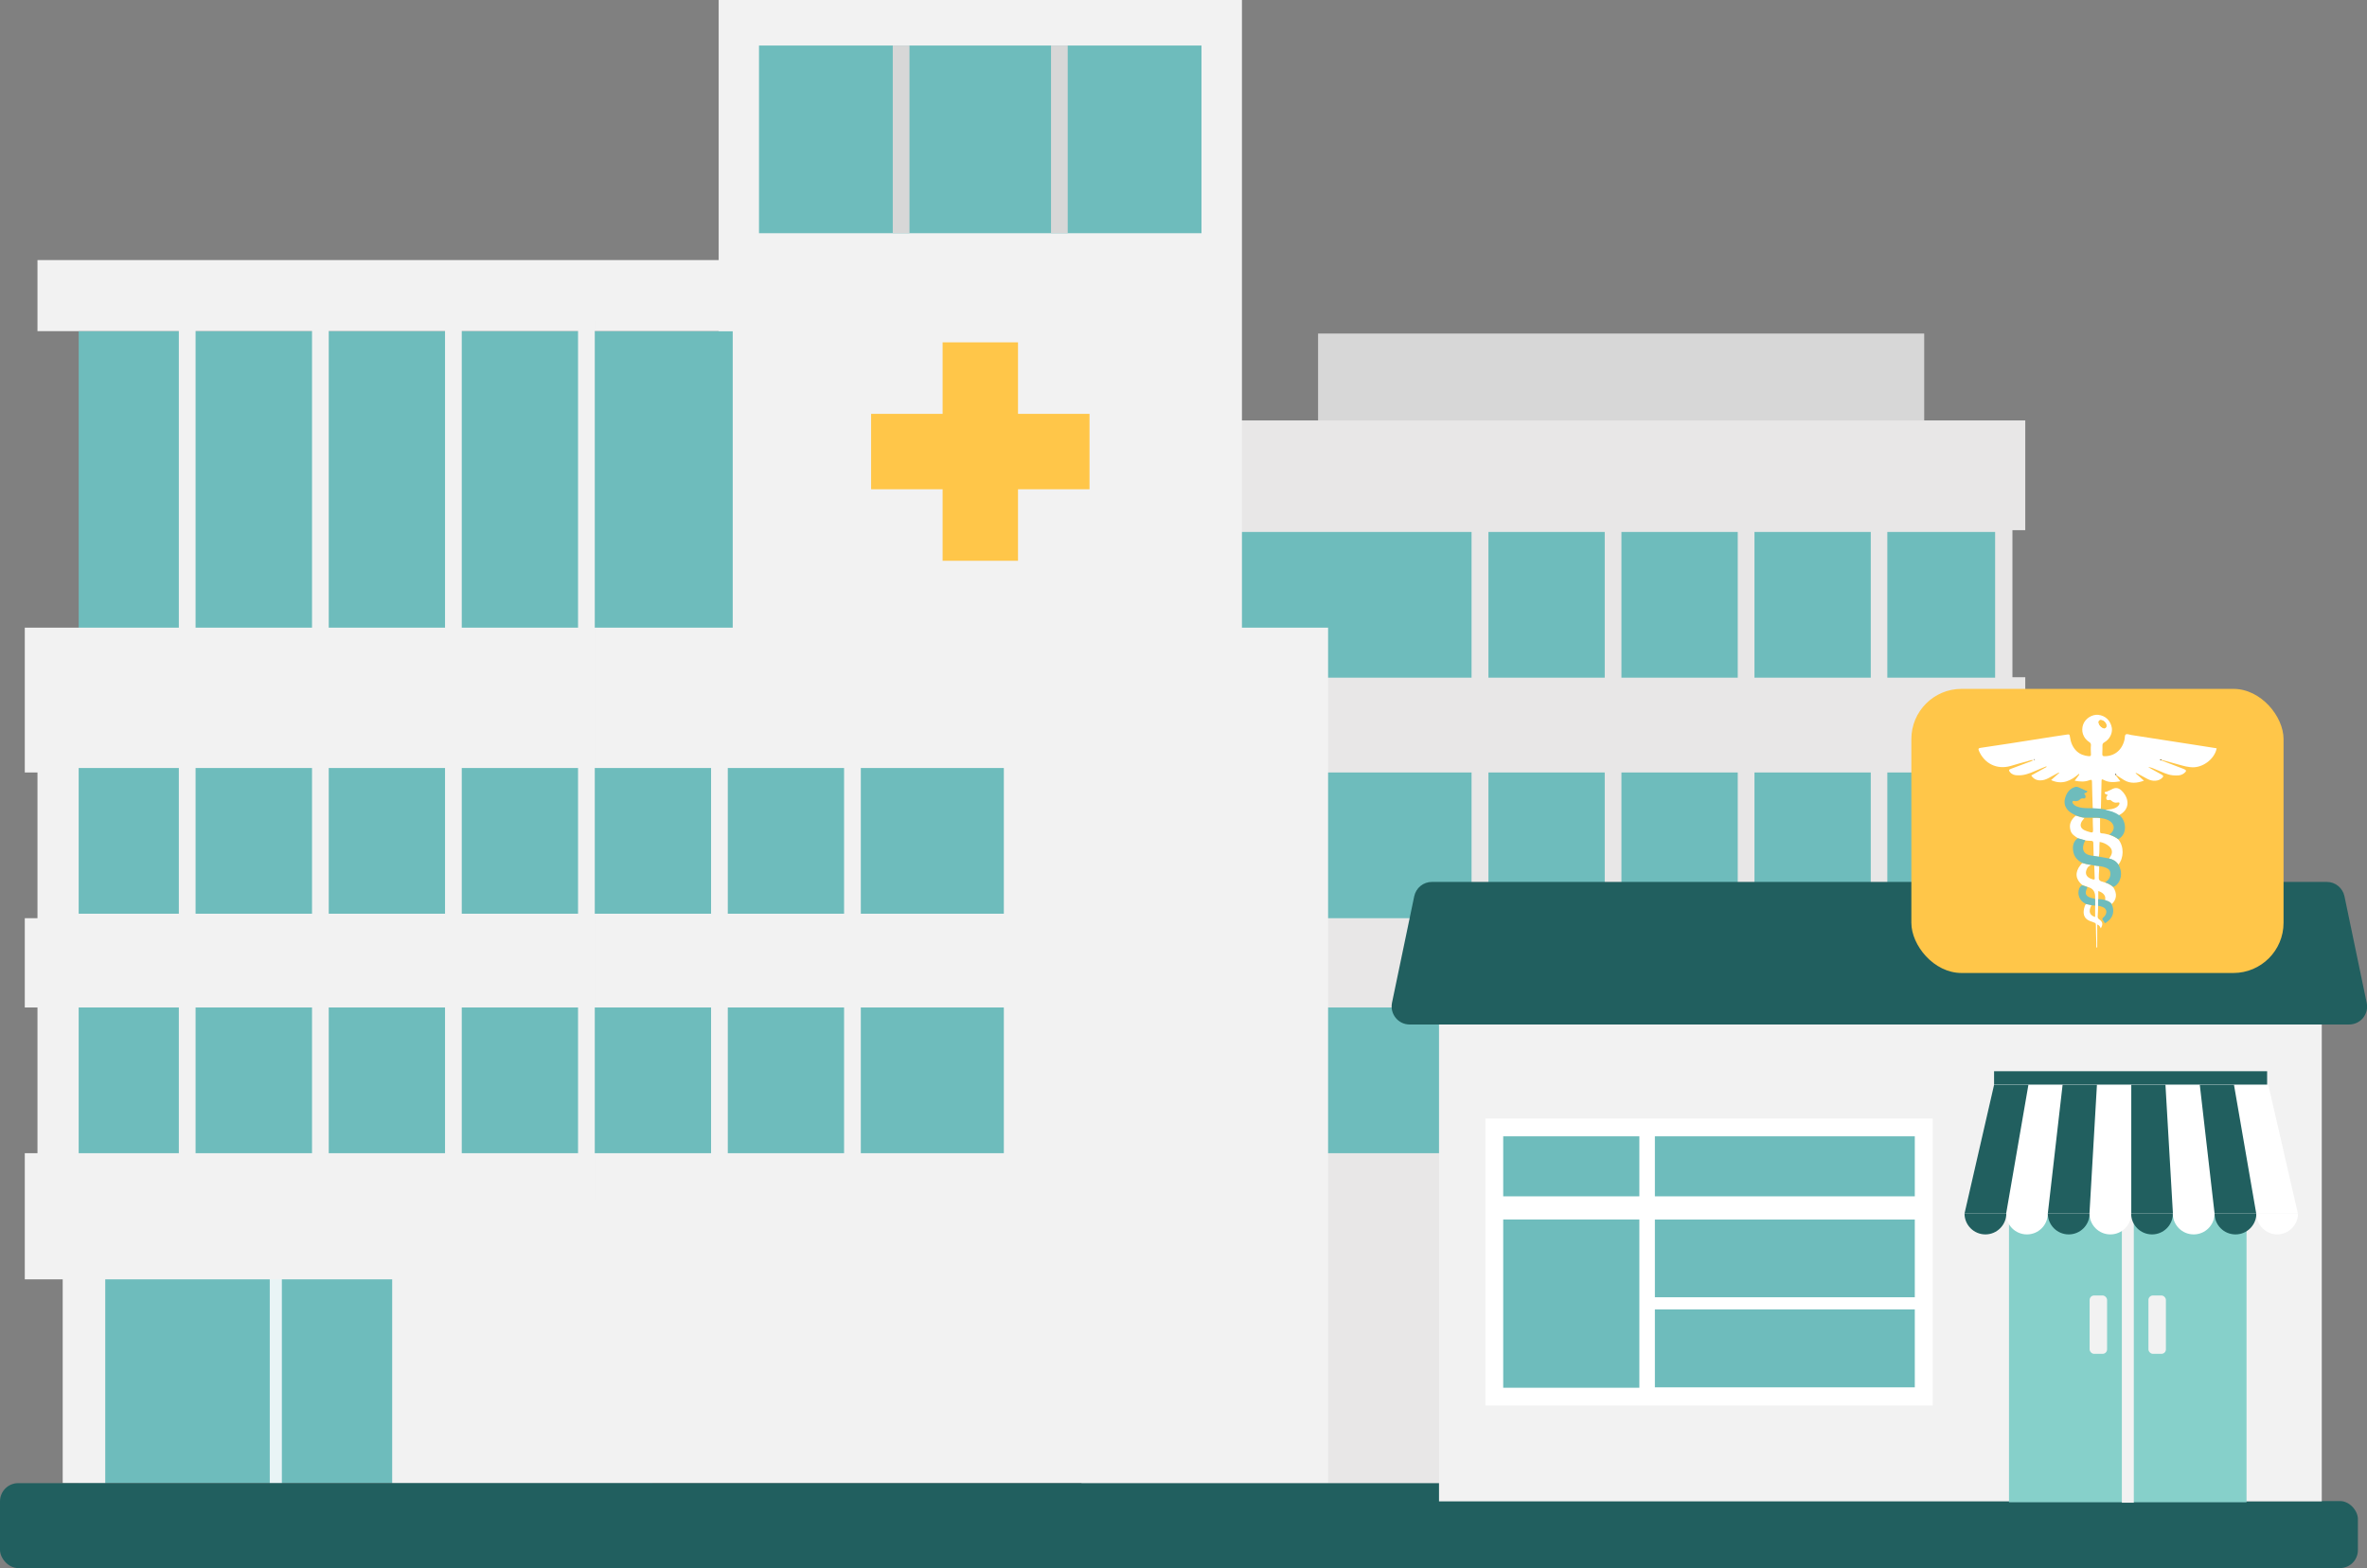 <?xml version="1.0" encoding="UTF-8"?><svg id="Layer_2" xmlns="http://www.w3.org/2000/svg" xmlns:xlink="http://www.w3.org/1999/xlink" viewBox="0 0 158.55 105.03"><rect x="0" y="0" width="158.55" height="105.03" fill="#808080" stroke="none"/><defs><style>.cls-1,.cls-2{fill:#6ebcbc;}.cls-3{fill:#fff;}.cls-4{fill:#e8e7e7;}.cls-4,.cls-5,.cls-2{fill-rule:evenodd;}.cls-6{fill:#d7d7d7;}.cls-7{fill:#e9f4f6;}.cls-8{fill:#f2f9f8;}.cls-9{fill:#ffc649;}.cls-10{clip-path:url(#clippath);}.cls-11{fill:none;}.cls-12{fill:#215f5f;}.cls-5,.cls-13{fill:#f2f2f2;}.cls-14{fill:#000102;}.cls-15{fill:#c3e4ee;}.cls-16{fill:#86d0ca;}</style><clipPath id="clippath"><rect class="cls-11" x="100.1" y="75.51" width="28.77" height="18.03"/></clipPath></defs><g id="Layer_1-2"><g><g><g><rect class="cls-6" x="88.29" y="22.34" width="40.6" height="7.9"/><polygon class="cls-4" points="47.63 28.16 135.66 28.16 135.66 35.51 134.8 35.51 134.8 45.36 135.66 45.36 135.66 51.64 134.8 51.64 134.8 61.48 135.66 61.48 135.66 67.51 134.8 67.51 134.8 77.36 135.66 77.36 135.66 99.63 72.44 99.63 72.44 85.87 47.63 85.87 47.63 28.16"/><rect class="cls-1" x="71.68" y="67.48" width="26.89" height="9.76"/><rect class="cls-1" x="99.7" y="67.48" width="7.79" height="9.76"/><rect class="cls-1" x="108.61" y="67.48" width="7.79" height="9.76"/><rect class="cls-1" x="117.52" y="67.48" width="7.79" height="9.76"/><rect class="cls-1" x="126.42" y="67.48" width="7.22" height="9.76"/><rect class="cls-1" x="71.68" y="51.74" width="26.89" height="9.76"/><rect class="cls-1" x="99.7" y="51.74" width="7.79" height="9.76"/><rect class="cls-1" x="108.61" y="51.74" width="7.79" height="9.76"/><rect class="cls-1" x="117.52" y="51.74" width="7.79" height="9.76"/><rect class="cls-1" x="126.42" y="51.74" width="7.22" height="9.76"/><rect class="cls-1" x="71.68" y="35.63" width="26.89" height="9.76"/><rect class="cls-1" x="99.7" y="35.63" width="7.79" height="9.76"/><rect class="cls-1" x="108.61" y="35.63" width="7.79" height="9.76"/><rect class="cls-1" x="117.52" y="35.63" width="7.79" height="9.76"/><rect class="cls-1" x="126.42" y="35.63" width="7.22" height="9.76"/></g><rect class="cls-13" x="48.14" width="35.05" height="56.32"/><rect class="cls-1" x="50.84" y="3.05" width="29.64" height="12.57"/><g><rect class="cls-6" x="59.8" y="3.05" width="1.12" height="12.57"/><rect class="cls-6" x="70.4" y="3.05" width="1.12" height="12.57"/></g><polygon class="cls-2" points="43.71 99.34 5.27 99.34 5.27 71.95 32.88 71.95 32.88 78.48 43.71 78.48 43.71 99.34"/><rect class="cls-7" x="18.07" y="84.64" width=".81" height="14.7"/><rect class="cls-13" x="2.51" y="17.42" width="47.44" height="4.76"/><rect class="cls-1" x="5.27" y="22.19" width="43.81" height="34.14"/><rect class="cls-1" x="5.27" y="51.74" width="61.97" height="9.76"/><polygon class="cls-5" points="1.66 42.04 1.66 51.74 2.51 51.74 2.51 61.5 1.66 61.5 1.66 67.48 2.51 67.48 2.51 77.24 1.66 77.24 1.66 85.69 4.2 85.69 4.2 99.34 7.05 99.34 7.05 85.69 26.27 85.69 26.27 99.34 88.96 99.34 88.96 42.04 1.66 42.04"/><rect class="cls-1" x="5.27" y="67.48" width="61.97" height="9.76"/><rect class="cls-1" x="5.27" y="51.44" width="61.97" height="9.76"/><rect class="cls-13" x="11.98" y="21.47" width="1.12" height="58.92"/><rect class="cls-13" x="20.9" y="21.47" width="1.12" height="58.92"/><rect class="cls-13" x="29.81" y="21.47" width="1.12" height="58.92"/><rect class="cls-13" x="38.72" y="21.47" width="1.12" height="58.92"/><rect class="cls-13" x="47.63" y="50.3" width="1.12" height="30.09"/><rect class="cls-13" x="56.54" y="47.15" width="1.12" height="33.23"/><rect class="cls-12" y="99.34" width="138.55" height="5.69" rx="1.22" ry="1.22"/></g><rect class="cls-12" x="93.97" y="100.54" width="63.97" height="4.49" rx="1.2" ry="1.2"/><g><rect class="cls-13" x="96.39" y="62.78" width="59.13" height="37.78"/><path class="cls-12" d="M157.35,68.62h-62.93c-.76,0-1.33-.7-1.18-1.45l1.49-7.14c.12-.56,.61-.96,1.18-.96h59.95c.57,0,1.06,.4,1.18,.96l1.49,7.14c.16,.75-.41,1.45-1.18,1.45Z"/><rect class="cls-1" x="100.1" y="75.51" width="28.77" height="18.03"/><rect class="cls-16" x="134.57" y="75.51" width="15.91" height="25.11"/><rect class="cls-12" x="133.57" y="71.75" width="18.29" height=".91"/><circle class="cls-3" cx="135.77" cy="81.28" r="1.4"/><circle class="cls-12" cx="138.57" cy="81.28" r="1.4"/><rect class="cls-13" x="142.13" y="75.51" width=".8" height="25.14"/><circle class="cls-3" cx="141.36" cy="81.28" r="1.4"/><circle class="cls-12" cx="144.15" cy="81.28" r="1.4"/><circle class="cls-3" cx="146.94" cy="81.28" r="1.4"/><circle class="cls-12" cx="149.74" cy="81.28" r="1.4"/><polygon class="cls-3" points="153.92 81.28 131.59 81.28 133.57 72.66 151.94 72.66 153.92 81.28"/><polygon class="cls-12" points="145.05 72.66 145.55 81.28 142.76 81.28 142.76 72.66 145.05 72.66"/><polygon class="cls-12" points="151.13 81.28 149.64 72.66 147.35 72.66 148.34 81.28 151.13 81.28"/><polygon class="cls-12" points="140.46 72.66 139.96 81.28 137.17 81.28 138.16 72.66 140.46 72.66"/><polygon class="cls-12" points="133.57 72.66 131.59 81.28 134.38 81.28 135.87 72.66 133.57 72.66"/><path class="cls-12" d="M131.59,81.28h0c0,.78,.63,1.4,1.4,1.4s1.4-.63,1.4-1.4h-2.79Z"/><path class="cls-3" d="M152.53,82.68c.77,0,1.4-.63,1.4-1.4h-2.79c0,.77,.63,1.4,1.4,1.4Z"/><rect class="cls-13" x="139.97" y="86.77" width="1.17" height="3.91" rx=".3" ry=".3"/><rect class="cls-13" x="143.91" y="86.77" width="1.17" height="3.91" rx=".3" ry=".3"/><rect class="cls-9" x="128.03" y="46.14" width="24.93" height="19.03" rx="3.36" ry="3.36"/><g class="cls-10"><path class="cls-3" d="M127.86,69.31h-15.26c-1.54,0-2.79,1.25-2.79,2.79v24.66c0,1.54,1.25,2.79,2.79,2.79h15.26c1.54,0,2.79-1.25,2.79-2.79v-24.66c0-1.54-1.25-2.79-2.79-2.79Zm-15.26,1.04h15.26c.97,0,1.75,.79,1.75,1.75v2.72h-18.76v-2.72c0-.97,.79-1.75,1.75-1.75Zm-1.75,16.54v-5.23h18.76v5.23h-18.76Zm18.76,.81v5.23h-18.76v-5.23h18.76Zm-18.76-6.85v-5.23h18.76v5.23h-18.76Zm17.01,17.66h-15.26c-.97,0-1.75-.79-1.75-1.75v-3.02h18.76v3.02c0,.97-.79,1.75-1.75,1.75Z"/><rect class="cls-8" x="111.98" y="73.5" width="4.61" height="1.32"/><rect class="cls-15" x="112.42" y="73.79" width="1.87" height=".78"/><rect class="cls-8" x="111.98" y="72" width="4.61" height="1.32" transform="translate(228.56 145.32) rotate(180)"/><rect class="cls-15" x="114.28" y="72.25" width="1.87" height=".78" transform="translate(230.43 145.28) rotate(180)"/><rect class="cls-8" x="120.87" y="72.27" width="3.54" height="1.43" transform="translate(195.63 -49.65) rotate(90)"/><rect class="cls-15" x="121.9" y="71.85" width="1.43" height=".85" transform="translate(194.89 -50.34) rotate(90)"/><rect class="cls-8" x="122.5" y="72.27" width="3.54" height="1.43" transform="translate(51.28 197.26) rotate(-90)"/><rect class="cls-15" x="123.58" y="73.28" width="1.43" height=".85" transform="translate(50.58 198) rotate(-90)"/><rect class="cls-8" x="124.29" y="72.27" width="3.54" height="1.43" transform="translate(199.05 -53.07) rotate(90)"/><rect class="cls-15" x="125.33" y="71.85" width="1.43" height=".85" transform="translate(198.32 -53.77) rotate(90)"/><rect class="cls-8" x="125.93" y="72.27" width="3.54" height="1.43" transform="translate(54.7 200.69) rotate(-90)"/><rect class="cls-15" x="127" y="73.28" width="1.43" height=".85" transform="translate(54.01 201.43) rotate(-90)"/><rect class="cls-8" x="116.91" y="73.5" width="4.61" height="1.32" transform="translate(238.44 148.33) rotate(-180)"/><rect class="cls-15" x="119.22" y="73.79" width="1.87" height=".78" transform="translate(240.31 148.36) rotate(-180)"/><rect class="cls-8" x="116.91" y="72" width="4.61" height="1.32"/><rect class="cls-15" x="117.35" y="72.25" width="1.87" height=".78"/><rect class="cls-15" x="112.46" y="94.45" width="1.78" height="1.97" rx=".46" ry=".46"/><rect class="cls-8" x="112.46" y="95.06" width="1.78" height=".8"/><polygon class="cls-16" points="113.67 95.34 113.46 95.34 113.46 95.14 113.24 95.14 113.24 95.34 113.03 95.34 113.03 95.56 113.24 95.56 113.24 95.77 113.46 95.77 113.46 95.56 113.67 95.56 113.67 95.34"/><rect class="cls-15" x="112.46" y="96.55" width="1.78" height="1.97" rx=".46" ry=".46"/><rect class="cls-8" x="112.46" y="97.16" width="1.78" height=".8"/><polygon class="cls-16" points="113.67 97.44 113.46 97.44 113.46 97.24 113.24 97.24 113.24 97.44 113.03 97.44 113.03 97.66 113.24 97.66 113.24 97.87 113.46 97.87 113.46 97.66 113.67 97.66 113.67 97.44"/><rect class="cls-15" x="114.53" y="94.45" width="1.78" height="1.97" rx=".46" ry=".46"/><rect class="cls-8" x="114.53" y="95.06" width="1.78" height=".8"/><polygon class="cls-16" points="115.74 95.34 115.53 95.34 115.53 95.14 115.31 95.14 115.31 95.34 115.1 95.34 115.1 95.56 115.31 95.56 115.31 95.77 115.53 95.77 115.53 95.56 115.74 95.56 115.74 95.34"/><rect class="cls-15" x="114.53" y="96.55" width="1.78" height="1.97" rx=".46" ry=".46"/><rect class="cls-8" x="114.53" y="97.16" width="1.78" height=".8"/><polygon class="cls-16" points="115.74 97.44 115.53 97.44 115.53 97.24 115.31 97.24 115.31 97.44 115.1 97.44 115.1 97.66 115.31 97.66 115.31 97.87 115.53 97.87 115.53 97.66 115.74 97.66 115.74 97.44"/><rect class="cls-15" x="116.6" y="94.45" width="1.78" height="1.97" rx=".46" ry=".46"/><rect class="cls-8" x="116.6" y="95.06" width="1.78" height=".8"/><polygon class="cls-16" points="117.81 95.34 117.6 95.34 117.6 95.14 117.38 95.14 117.38 95.34 117.17 95.34 117.17 95.56 117.38 95.56 117.38 95.77 117.6 95.77 117.6 95.56 117.81 95.56 117.81 95.34"/><rect class="cls-15" x="116.6" y="96.55" width="1.78" height="1.97" rx=".46" ry=".46"/><rect class="cls-8" x="116.6" y="97.16" width="1.78" height=".8"/><polygon class="cls-16" points="117.81 97.44 117.6 97.44 117.6 97.24 117.38 97.24 117.38 97.44 117.17 97.44 117.17 97.66 117.38 97.66 117.38 97.87 117.6 97.87 117.6 97.66 117.81 97.66 117.81 97.44"/></g><path class="cls-3" d="M129.46,94.14h-29.96v-19.22h29.96v19.22Zm-28.77-1.19h27.57v-16.84h-27.57v16.84Z"/><rect class="cls-3" x="100.17" y="80.13" width="28.5" height="1.55"/></g><g><path class="cls-3" d="M140.18,54.16c-.02-.59-.04-1.18-.05-1.77,0-.15-.03-.19-.18-.13-.31,.12-.63,.1-.98,.03l.31-.41-.02-.05c-.55,.47-1.13,.76-1.87,.42l.54-.48-.02-.03c-.23,.13-.47,.26-.7,.38-.17,.09-.35,.15-.54,.15-.26,0-.46-.1-.61-.33l1.03-.57-.02-.04c-.26,.11-.52,.2-.77,.32-.37,.16-.74,.3-1.15,.28-.2,0-.38-.05-.51-.21-.09-.1-.1-.17,.05-.22,.47-.17,.94-.35,1.41-.53,.03-.01,.06-.03,.09-.06-.14-.02-.27,.05-.4,.08-.38,.1-.76,.21-1.13,.32-.9,.25-1.73-.16-2.1-1.01-.06-.14-.04-.19,.11-.21,.66-.1,1.33-.2,1.99-.3,.98-.15,1.95-.31,2.93-.46,.29-.05,.59-.08,.87-.13,.14-.03,.18,0,.19,.14,.05,.37,.18,.72,.46,.98,.23,.21,.5,.3,.8,.33,.11,0,.16-.01,.15-.14-.01-.2-.02-.41,0-.61,0-.1-.04-.15-.12-.2-.41-.27-.56-.74-.4-1.18,.15-.4,.59-.68,1.01-.64,.48,.05,.83,.39,.91,.88,.05,.36-.15,.76-.5,.96-.1,.05-.13,.11-.13,.22,0,.18,0,.37-.01,.55,0,.12,.02,.16,.15,.16,.67,0,1.18-.41,1.34-1.12,.03-.12,0-.29,.09-.34,.09-.05,.24,.02,.36,.04,1.44,.22,2.88,.45,4.32,.67,.47,.07,.93,.15,1.4,.22-.12,.66-.82,1.23-1.5,1.27-.39,.02-.75-.1-1.12-.2-.36-.1-.72-.2-1.08-.3-.04-.01-.07-.04-.11,0l.08,.03c.5,.19,1.01,.39,1.51,.58,.21,.08,.22,.15,.04,.29-.23,.18-.49,.16-.76,.14-.4-.04-.74-.24-1.11-.38-.17-.07-.34-.16-.54-.17,.3,.17,.6,.34,.9,.5,.15,.08,.13,.14,.03,.23-.23,.22-.63,.25-.98,.06-.21-.11-.42-.23-.63-.34-.05-.02-.09-.07-.17-.05,.1,.09,.19,.17,.28,.25,.09,.08,.18,.16,.29,.26-.47,.17-.91,.21-1.33-.04-.17-.1-.34-.22-.51-.33-.01-.03-.05-.06-.06-.04-.02,.03,.02,.05,.03,.07l.29,.38c-.4,.07-.78,.1-1.13-.1-.13-.07-.13,0-.13,.09-.01,.57-.03,1.15-.04,1.72,0,.07-.01,.13-.02,.2l-.53-.04Zm.56-5.93c-.13,0-.19,.09-.15,.23,.05,.16,.18,.26,.31,.32,.08,.03,.18-.02,.2-.13,.03-.18-.17-.41-.36-.41Zm-4.43,2.65s-.02-.02-.03-.02c0,0-.02,.01-.03,.02,0,0,.02,.02,.03,.02,.01,0,.02-.01,.03-.02Z"/><path class="cls-3" d="M139.18,56.14c-.21-.14-.42-.26-.49-.52-.12-.42,.04-.73,.36-.99,.19,.06,.38,.13,.58,.15-.06,.08-.13,.15-.18,.23-.15,.26-.09,.47,.18,.6,.12,.06,.25,.09,.38,.13,.14,.04,.2,.02,.19-.15-.02-.27-.01-.54-.02-.81,.16,0,.33-.01,.49,.02,0,.28,0,.57,0,.85,0,.11,0,.17,.14,.17,.16,0,.31,.06,.47,.09,.22,.07,.44,.17,.62,.32,.38,.47,.37,1.24-.01,1.69-.15-.23-.36-.35-.62-.41,.03-.04,.05-.08,.08-.12,.18-.26,.15-.52-.09-.72-.18-.15-.38-.24-.62-.28-.03,.34,.01,.67-.05,1l-.35-.05c0-.29-.02-.58-.02-.86,0-.11-.03-.16-.14-.16-.14,0-.28-.02-.42-.03l-.5-.14Z"/><path class="cls-1" d="M141.91,56.22c-.19-.15-.4-.24-.62-.32,.47-.33,.34-.81-.15-1-.15-.06-.3-.09-.46-.11-.16-.03-.33-.02-.49-.02h-.56c-.2-.02-.39-.09-.58-.15-.17-.09-.34-.17-.48-.3-.25-.24-.34-.53-.24-.87,.1-.35,.3-.63,.67-.74,.1-.03,.18,0,.27,.04,.14,.07,.29,.13,.44,.2,.04,.02,.1,0,.1,.05,0,.06-.05,.08-.09,.1-.04,.02-.08,.03-.12,.05,.04,.06,.1,.11,.1,.19,0,.09-.03,.16-.14,.14-.1-.02-.17,0-.24,.07-.1,.1-.22,.13-.36,.1-.05,0-.1-.03-.13,.03-.03,.06,0,.11,.03,.15,.09,.12,.21,.18,.35,.22,.32,.1,.64,.08,.97,.08l.53,.04,.32,.05c.33,.05,.65,.15,.92,.35,.25,.22,.38,.51,.39,.84,0,.33-.13,.6-.42,.78Z"/><path class="cls-3" d="M140.54,60.69c0,.23-.02,.47-.03,.7,0,.08,.02,.13,.09,.18,.25,.17,.28,.33,.12,.61-.05-.1-.09-.21-.24-.26v1.54h-.06c0-.09,0-.19,0-.29-.01-.41-.03-.81-.03-1.22,0-.08-.02-.13-.1-.15-.08-.03-.16-.07-.24-.09-.53-.18-.55-.59-.4-1.03,.02-.05,.05-.08,.07-.13l.37,.08c-.21,.42-.13,.67,.25,.79v-1.18c0-.08,0-.16,0-.24q-.03-.48-.5-.59l-.36-.13c-.46-.38-.51-.85-.13-1.33,.04-.05,.09-.1,.13-.15,.19,.06,.39,.11,.59,.13-.08,.07-.19,.09-.24,.19-.18,.3-.18,.63,.35,.78,.12,.03,.14,0,.13-.1-.01-.28-.02-.55-.03-.83l.33,.04c0,.18,0,.37-.02,.55-.02,.43-.02,.43,.41,.55,.2,.07,.39,.16,.55,.31,.28,.43,.24,.84-.11,1.14-.1-.17-.28-.2-.44-.27,.08-.26-.08-.49-.45-.61v1.02Z"/><path class="cls-1" d="M141.56,59.41c-.16-.15-.35-.24-.55-.31,.04-.03,.09-.07,.13-.1,.17-.15,.25-.35,.21-.58-.04-.21-.22-.28-.4-.34-.11-.04-.23-.05-.34-.07l-.33-.04-.21-.04c-.2-.02-.39-.07-.59-.13-.35-.18-.58-.45-.62-.85-.04-.33,.04-.61,.32-.81l.5,.14c0,.06-.05,.1-.07,.15-.16,.39-.11,.75,.39,.86,.08,.02,.17,.03,.25,.04l.35,.05,.68,.12c.26,.06,.47,.18,.62,.41,.2,.36,.24,.73,.06,1.11-.09,.18-.22,.31-.4,.39Z"/><path class="cls-3" d="M141.94,54.6c-.27-.2-.59-.3-.92-.35,.19-.04,.39-.03,.58-.1,.14-.05,.27-.12,.35-.26,.05-.1,.02-.17-.1-.14-.17,.04-.3-.01-.42-.12-.04-.04-.08-.06-.13-.05-.07,.01-.16,.04-.2-.05-.04-.09,0-.18,.06-.25,0,0,.01-.02,.03-.04-.02,0-.05,0-.06-.02-.06-.03-.15-.04-.15-.12,0-.09,.1-.05,.15-.08,.09-.05,.19-.08,.28-.13,.34-.2,.56-.11,.8,.17,.42,.49,.45,1.17-.27,1.54Z"/><path class="cls-1" d="M140.54,60.69v-.46c.17-.03,.31,.03,.46,.05,.16,.07,.34,.1,.44,.27,.23,.46,.11,.92-.32,1.21-.05,.04-.13,.13-.17,0-.04-.1-.23-.18-.05-.32,.05-.04,.09-.09,.12-.14,.14-.23,.07-.45-.18-.55-.1-.04-.2-.07-.3-.07Z"/><path class="cls-1" d="M139.47,59.29l.36,.13c-.23,.45-.13,.64,.36,.75,.05,.01,.13-.01,.15,.08v.41l-.24-.03-.37-.08c-.31-.15-.5-.39-.51-.75,0-.22,.07-.4,.26-.52Z"/><path class="cls-9" d="M140.73,48.23c.19,0,.39,.23,.36,.41-.02,.11-.12,.17-.2,.13-.14-.06-.26-.16-.31-.32-.04-.13,.02-.22,.15-.23Z"/><path class="cls-14" d="M144.75,50.9l-.08-.03s.07-.02,.11,0l-.02,.03Z"/><path class="cls-14" d="M141.73,51.91s-.06-.04-.03-.07c.01-.02,.05,.01,.06,.04l-.03,.03Z"/><path class="cls-14" d="M136.3,50.87s-.02,.02-.03,.02c0,0-.02,0-.03-.02,0,0,.02-.02,.03-.02,0,0,.02,0,.03,.02Z"/></g><polygon class="cls-9" points="72.98 27.72 68.19 27.72 68.19 22.93 63.14 22.93 63.14 27.72 58.35 27.72 58.35 32.77 63.14 32.77 63.14 37.56 68.19 37.56 68.19 32.77 72.98 32.77 72.98 27.72"/></g></g></svg>